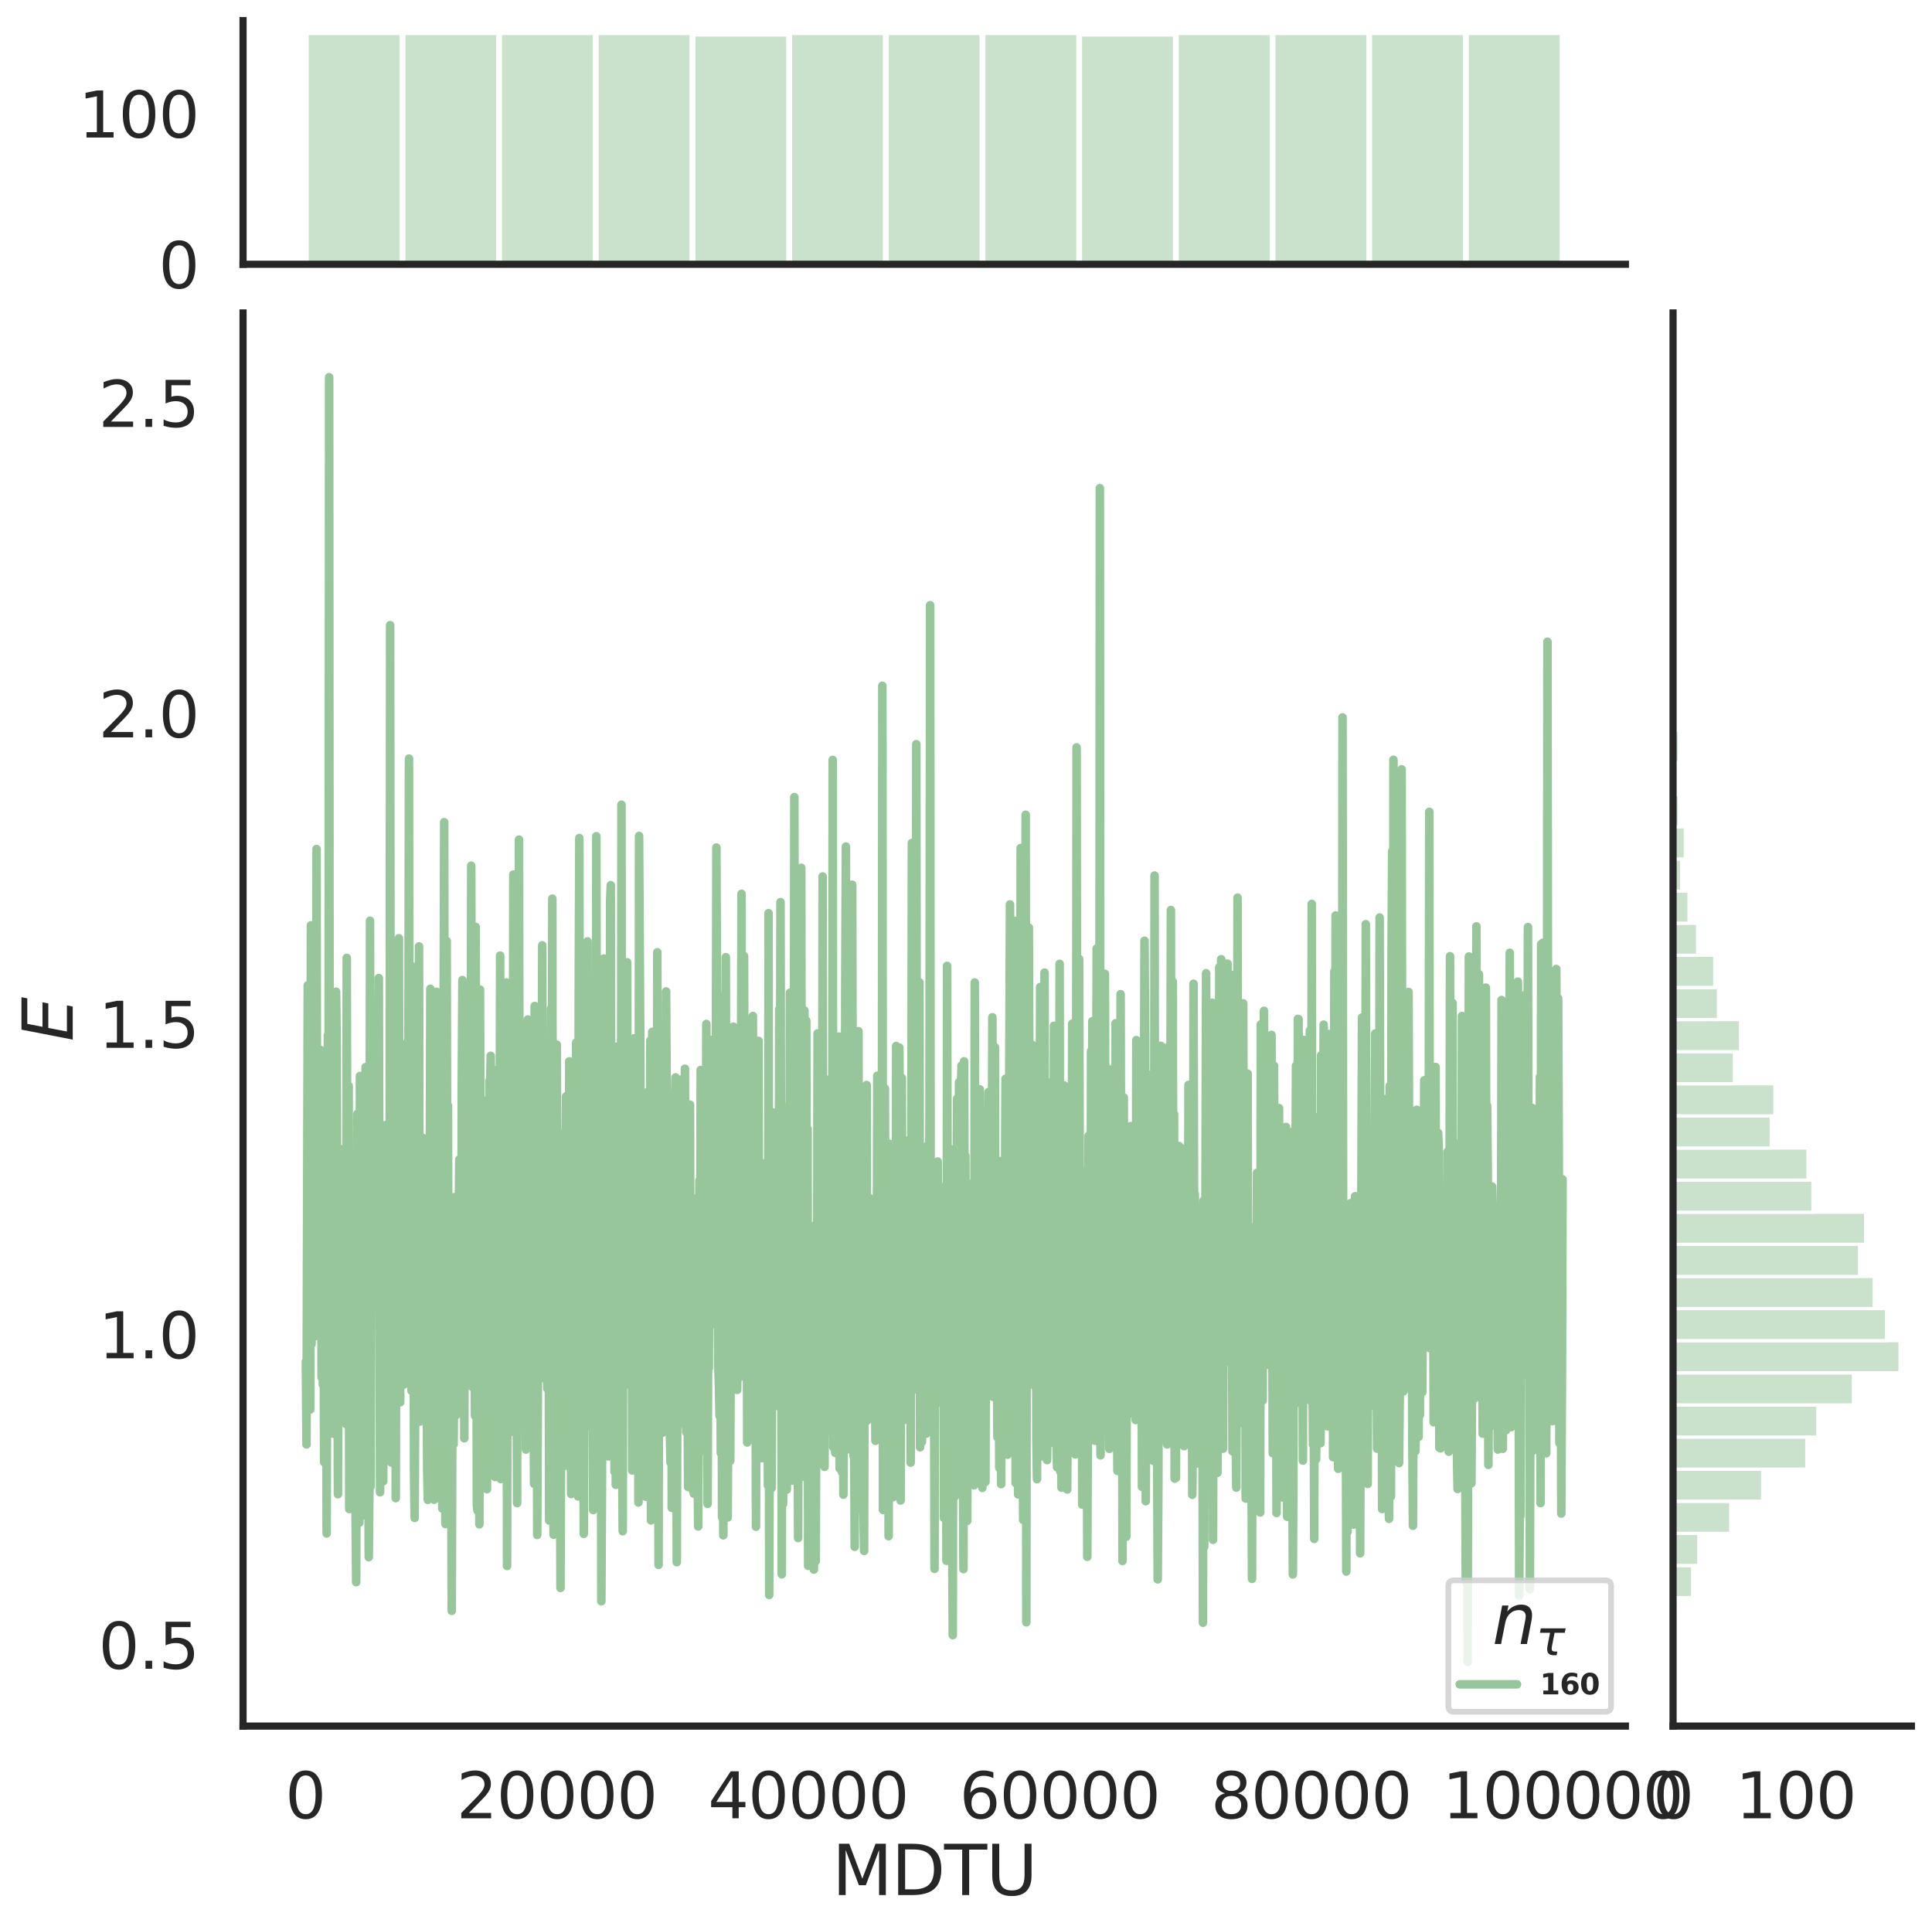 <?xml version="1.0" encoding="utf-8" standalone="no"?>
<!DOCTYPE svg PUBLIC "-//W3C//DTD SVG 1.1//EN"
  "http://www.w3.org/Graphics/SVG/1.1/DTD/svg11.dtd">
<svg height="674.159pt" version="1.1" viewBox="0 0 674.984 674.159" width="674.984pt" xmlns="http://www.w3.org/2000/svg" xmlns:xlink="http://www.w3.org/1999/xlink">
 <defs>
  <style type="text/css">*{stroke-linecap:butt;stroke-linejoin:round;}</style>
 </defs>
 <g id="figure_1">
  <g id="patch_1">
   <path d="M 0 674.159 
L 674.984 674.159 
L 674.984 0 
L 0 0 
z
" style="fill:#ffffff;"/>
  </g>
  <g id="axes_1">
   <g id="patch_2">
    <path d="M 84.914 602.94 
L 567.864 602.94 
L 567.864 109.327 
L 84.914 109.327 
z
" style="fill:none;"/>
   </g>
   <g id="matplotlib.axis_1">
    <g id="xtick_1">
     <g id="text_1">
      <!-- 0 -->
      <g style="fill:#262626;" transform="translate(99.648 635.157)scale(0.22 -0.22)">
       <defs>
        <path d="M 2034 4250 
Q 1547 4250 1301 3770 
Q 1056 3291 1056 2328 
Q 1056 1369 1301 889 
Q 1547 409 2034 409 
Q 2525 409 2770 889 
Q 3016 1369 3016 2328 
Q 3016 3291 2770 3770 
Q 2525 4250 2034 4250 
z
M 2034 4750 
Q 2819 4750 3233 4129 
Q 3647 3509 3647 2328 
Q 3647 1150 3233 529 
Q 2819 -91 2034 -91 
Q 1250 -91 836 529 
Q 422 1150 422 2328 
Q 422 3509 836 4129 
Q 1250 4750 2034 4750 
z
" id="DejaVuSans-30" transform="scale(0.016)"/>
       </defs>
       <use xlink:href="#DejaVuSans-30"/>
      </g>
     </g>
    </g>
    <g id="xtick_2">
     <g id="text_2">
      <!-- 20000 -->
      <g style="fill:#262626;" transform="translate(159.506 635.157)scale(0.22 -0.22)">
       <defs>
        <path d="M 1228 531 
L 3431 531 
L 3431 0 
L 469 0 
L 469 531 
Q 828 903 1448 1529 
Q 2069 2156 2228 2338 
Q 2531 2678 2651 2914 
Q 2772 3150 2772 3378 
Q 2772 3750 2511 3984 
Q 2250 4219 1831 4219 
Q 1534 4219 1204 4116 
Q 875 4013 500 3803 
L 500 4441 
Q 881 4594 1212 4672 
Q 1544 4750 1819 4750 
Q 2544 4750 2975 4387 
Q 3406 4025 3406 3419 
Q 3406 3131 3298 2873 
Q 3191 2616 2906 2266 
Q 2828 2175 2409 1742 
Q 1991 1309 1228 531 
z
" id="DejaVuSans-32" transform="scale(0.016)"/>
       </defs>
       <use xlink:href="#DejaVuSans-32"/>
       <use x="63.623" xlink:href="#DejaVuSans-30"/>
       <use x="127.246" xlink:href="#DejaVuSans-30"/>
       <use x="190.869" xlink:href="#DejaVuSans-30"/>
       <use x="254.492" xlink:href="#DejaVuSans-30"/>
      </g>
     </g>
    </g>
    <g id="xtick_3">
     <g id="text_3">
      <!-- 40000 -->
      <g style="fill:#262626;" transform="translate(247.359 635.157)scale(0.22 -0.22)">
       <defs>
        <path d="M 2419 4116 
L 825 1625 
L 2419 1625 
L 2419 4116 
z
M 2253 4666 
L 3047 4666 
L 3047 1625 
L 3713 1625 
L 3713 1100 
L 3047 1100 
L 3047 0 
L 2419 0 
L 2419 1100 
L 313 1100 
L 313 1709 
L 2253 4666 
z
" id="DejaVuSans-34" transform="scale(0.016)"/>
       </defs>
       <use xlink:href="#DejaVuSans-34"/>
       <use x="63.623" xlink:href="#DejaVuSans-30"/>
       <use x="127.246" xlink:href="#DejaVuSans-30"/>
       <use x="190.869" xlink:href="#DejaVuSans-30"/>
       <use x="254.492" xlink:href="#DejaVuSans-30"/>
      </g>
     </g>
    </g>
    <g id="xtick_4">
     <g id="text_4">
      <!-- 60000 -->
      <g style="fill:#262626;" transform="translate(335.212 635.157)scale(0.22 -0.22)">
       <defs>
        <path d="M 2113 2584 
Q 1688 2584 1439 2293 
Q 1191 2003 1191 1497 
Q 1191 994 1439 701 
Q 1688 409 2113 409 
Q 2538 409 2786 701 
Q 3034 994 3034 1497 
Q 3034 2003 2786 2293 
Q 2538 2584 2113 2584 
z
M 3366 4563 
L 3366 3988 
Q 3128 4100 2886 4159 
Q 2644 4219 2406 4219 
Q 1781 4219 1451 3797 
Q 1122 3375 1075 2522 
Q 1259 2794 1537 2939 
Q 1816 3084 2150 3084 
Q 2853 3084 3261 2657 
Q 3669 2231 3669 1497 
Q 3669 778 3244 343 
Q 2819 -91 2113 -91 
Q 1303 -91 875 529 
Q 447 1150 447 2328 
Q 447 3434 972 4092 
Q 1497 4750 2381 4750 
Q 2619 4750 2861 4703 
Q 3103 4656 3366 4563 
z
" id="DejaVuSans-36" transform="scale(0.016)"/>
       </defs>
       <use xlink:href="#DejaVuSans-36"/>
       <use x="63.623" xlink:href="#DejaVuSans-30"/>
       <use x="127.246" xlink:href="#DejaVuSans-30"/>
       <use x="190.869" xlink:href="#DejaVuSans-30"/>
       <use x="254.492" xlink:href="#DejaVuSans-30"/>
      </g>
     </g>
    </g>
    <g id="xtick_5">
     <g id="text_5">
      <!-- 80000 -->
      <g style="fill:#262626;" transform="translate(423.065 635.157)scale(0.22 -0.22)">
       <defs>
        <path d="M 2034 2216 
Q 1584 2216 1326 1975 
Q 1069 1734 1069 1313 
Q 1069 891 1326 650 
Q 1584 409 2034 409 
Q 2484 409 2743 651 
Q 3003 894 3003 1313 
Q 3003 1734 2745 1975 
Q 2488 2216 2034 2216 
z
M 1403 2484 
Q 997 2584 770 2862 
Q 544 3141 544 3541 
Q 544 4100 942 4425 
Q 1341 4750 2034 4750 
Q 2731 4750 3128 4425 
Q 3525 4100 3525 3541 
Q 3525 3141 3298 2862 
Q 3072 2584 2669 2484 
Q 3125 2378 3379 2068 
Q 3634 1759 3634 1313 
Q 3634 634 3220 271 
Q 2806 -91 2034 -91 
Q 1263 -91 848 271 
Q 434 634 434 1313 
Q 434 1759 690 2068 
Q 947 2378 1403 2484 
z
M 1172 3481 
Q 1172 3119 1398 2916 
Q 1625 2713 2034 2713 
Q 2441 2713 2670 2916 
Q 2900 3119 2900 3481 
Q 2900 3844 2670 4047 
Q 2441 4250 2034 4250 
Q 1625 4250 1398 4047 
Q 1172 3844 1172 3481 
z
" id="DejaVuSans-38" transform="scale(0.016)"/>
       </defs>
       <use xlink:href="#DejaVuSans-38"/>
       <use x="63.623" xlink:href="#DejaVuSans-30"/>
       <use x="127.246" xlink:href="#DejaVuSans-30"/>
       <use x="190.869" xlink:href="#DejaVuSans-30"/>
       <use x="254.492" xlink:href="#DejaVuSans-30"/>
      </g>
     </g>
    </g>
    <g id="xtick_6">
     <g id="text_6">
      <!-- 100000 -->
      <g style="fill:#262626;" transform="translate(503.919 635.157)scale(0.22 -0.22)">
       <defs>
        <path d="M 794 531 
L 1825 531 
L 1825 4091 
L 703 3866 
L 703 4441 
L 1819 4666 
L 2450 4666 
L 2450 531 
L 3481 531 
L 3481 0 
L 794 0 
L 794 531 
z
" id="DejaVuSans-31" transform="scale(0.016)"/>
       </defs>
       <use xlink:href="#DejaVuSans-31"/>
       <use x="63.623" xlink:href="#DejaVuSans-30"/>
       <use x="127.246" xlink:href="#DejaVuSans-30"/>
       <use x="190.869" xlink:href="#DejaVuSans-30"/>
       <use x="254.492" xlink:href="#DejaVuSans-30"/>
       <use x="318.115" xlink:href="#DejaVuSans-30"/>
      </g>
     </g>
    </g>
    <g id="text_7">
     <!-- MDTU -->
     <g style="fill:#262626;" transform="translate(290.683 661.968)scale(0.24 -0.24)">
      <defs>
       <path d="M 628 4666 
L 1569 4666 
L 2759 1491 
L 3956 4666 
L 4897 4666 
L 4897 0 
L 4281 0 
L 4281 4097 
L 3078 897 
L 2444 897 
L 1241 4097 
L 1241 0 
L 628 0 
L 628 4666 
z
" id="DejaVuSans-4d" transform="scale(0.016)"/>
       <path d="M 1259 4147 
L 1259 519 
L 2022 519 
Q 2988 519 3436 956 
Q 3884 1394 3884 2338 
Q 3884 3275 3436 3711 
Q 2988 4147 2022 4147 
L 1259 4147 
z
M 628 4666 
L 1925 4666 
Q 3281 4666 3915 4102 
Q 4550 3538 4550 2338 
Q 4550 1131 3912 565 
Q 3275 0 1925 0 
L 628 0 
L 628 4666 
z
" id="DejaVuSans-44" transform="scale(0.016)"/>
       <path d="M -19 4666 
L 3928 4666 
L 3928 4134 
L 2272 4134 
L 2272 0 
L 1638 0 
L 1638 4134 
L -19 4134 
L -19 4666 
z
" id="DejaVuSans-54" transform="scale(0.016)"/>
       <path d="M 556 4666 
L 1191 4666 
L 1191 1831 
Q 1191 1081 1462 751 
Q 1734 422 2344 422 
Q 2950 422 3222 751 
Q 3494 1081 3494 1831 
L 3494 4666 
L 4128 4666 
L 4128 1753 
Q 4128 841 3676 375 
Q 3225 -91 2344 -91 
Q 1459 -91 1007 375 
Q 556 841 556 1753 
L 556 4666 
z
" id="DejaVuSans-55" transform="scale(0.016)"/>
      </defs>
      <use xlink:href="#DejaVuSans-4d"/>
      <use x="86.279" xlink:href="#DejaVuSans-44"/>
      <use x="163.281" xlink:href="#DejaVuSans-54"/>
      <use x="224.365" xlink:href="#DejaVuSans-55"/>
     </g>
    </g>
   </g>
   <g id="matplotlib.axis_2">
    <g id="ytick_1">
     <g id="text_8">
      <!-- 0.5 -->
      <g style="fill:#262626;" transform="translate(34.428 582.921)scale(0.22 -0.22)">
       <defs>
        <path d="M 684 794 
L 1344 794 
L 1344 0 
L 684 0 
L 684 794 
z
" id="DejaVuSans-2e" transform="scale(0.016)"/>
        <path d="M 691 4666 
L 3169 4666 
L 3169 4134 
L 1269 4134 
L 1269 2991 
Q 1406 3038 1543 3061 
Q 1681 3084 1819 3084 
Q 2600 3084 3056 2656 
Q 3513 2228 3513 1497 
Q 3513 744 3044 326 
Q 2575 -91 1722 -91 
Q 1428 -91 1123 -41 
Q 819 9 494 109 
L 494 744 
Q 775 591 1075 516 
Q 1375 441 1709 441 
Q 2250 441 2565 725 
Q 2881 1009 2881 1497 
Q 2881 1984 2565 2268 
Q 2250 2553 1709 2553 
Q 1456 2553 1204 2497 
Q 953 2441 691 2322 
L 691 4666 
z
" id="DejaVuSans-35" transform="scale(0.016)"/>
       </defs>
       <use xlink:href="#DejaVuSans-30"/>
       <use x="63.623" xlink:href="#DejaVuSans-2e"/>
       <use x="95.41" xlink:href="#DejaVuSans-35"/>
      </g>
     </g>
    </g>
    <g id="ytick_2">
     <g id="text_9">
      <!-- 1.0 -->
      <g style="fill:#262626;" transform="translate(34.428 474.47)scale(0.22 -0.22)">
       <use xlink:href="#DejaVuSans-31"/>
       <use x="63.623" xlink:href="#DejaVuSans-2e"/>
       <use x="95.41" xlink:href="#DejaVuSans-30"/>
      </g>
     </g>
    </g>
    <g id="ytick_3">
     <g id="text_10">
      <!-- 1.5 -->
      <g style="fill:#262626;" transform="translate(34.428 366.02)scale(0.22 -0.22)">
       <use xlink:href="#DejaVuSans-31"/>
       <use x="63.623" xlink:href="#DejaVuSans-2e"/>
       <use x="95.41" xlink:href="#DejaVuSans-35"/>
      </g>
     </g>
    </g>
    <g id="ytick_4">
     <g id="text_11">
      <!-- 2.0 -->
      <g style="fill:#262626;" transform="translate(34.428 257.57)scale(0.22 -0.22)">
       <use xlink:href="#DejaVuSans-32"/>
       <use x="63.623" xlink:href="#DejaVuSans-2e"/>
       <use x="95.41" xlink:href="#DejaVuSans-30"/>
      </g>
     </g>
    </g>
    <g id="ytick_5">
     <g id="text_12">
      <!-- 2.5 -->
      <g style="fill:#262626;" transform="translate(34.428 149.119)scale(0.22 -0.22)">
       <use xlink:href="#DejaVuSans-32"/>
       <use x="63.623" xlink:href="#DejaVuSans-2e"/>
       <use x="95.41" xlink:href="#DejaVuSans-35"/>
      </g>
     </g>
    </g>
    <g id="text_13">
     <!-- $E$ -->
     <g style="fill:#262626;" transform="translate(25.436 363.813)rotate(-90)scale(0.24 -0.24)">
      <defs>
       <path d="M 1081 4666 
L 4031 4666 
L 3928 4134 
L 1606 4134 
L 1338 2753 
L 3566 2753 
L 3463 2222 
L 1234 2222 
L 909 531 
L 3284 531 
L 3181 0 
L 172 0 
L 1081 4666 
z
" id="DejaVuSans-Oblique-45" transform="scale(0.016)"/>
      </defs>
      <use transform="translate(0 0.094)" xlink:href="#DejaVuSans-Oblique-45"/>
     </g>
    </g>
   </g>
   <g id="line2d_1">
    <path clip-path="url(#pcb5b6ccab0)" d="M 106.867 475.637 
L 107.086 504.548 
L 107.526 344.184 
L 107.745 449.232 
L 107.965 429.649 
L 108.184 476.057 
L 108.404 492.368 
L 108.624 323.239 
L 108.843 469.555 
L 109.063 365.525 
L 109.283 447.908 
L 109.502 452.615 
L 109.722 358.265 
L 109.941 385.772 
L 110.381 466.715 
L 110.6 296.585 
L 110.82 456.509 
L 111.04 461.497 
L 111.259 455.478 
L 111.479 383.686 
L 111.699 463.129 
L 111.918 366.757 
L 112.138 390.766 
L 112.357 481.114 
L 112.577 423.114 
L 112.797 483.652 
L 113.016 436.91 
L 113.236 510.741 
L 113.456 399.6 
L 113.675 447.78 
L 113.895 395.375 
L 114.114 535.645 
L 114.554 361.63 
L 114.773 441.21 
L 114.993 131.764 
L 115.213 496.204 
L 115.432 423.815 
L 115.652 407.77 
L 115.872 462.576 
L 116.091 375.007 
L 116.311 500.779 
L 116.75 458.773 
L 116.97 482.434 
L 117.189 448.722 
L 117.409 346.437 
L 117.629 365.052 
L 118.068 521.934 
L 118.288 434.501 
L 118.507 434.018 
L 118.727 401.265 
L 119.166 475.17 
L 119.386 434.214 
L 119.605 435.752 
L 119.825 402.188 
L 120.045 486.746 
L 120.264 444.73 
L 120.484 424.697 
L 120.703 437.187 
L 120.923 497.459 
L 121.143 334.594 
L 121.362 440.902 
L 121.802 379.281 
L 122.021 527.13 
L 122.241 423.581 
L 122.461 430.073 
L 122.68 444.918 
L 123.119 434.676 
L 123.559 498.642 
L 123.778 504.454 
L 123.998 468.859 
L 124.218 527.177 
L 124.437 552.666 
L 124.876 389.058 
L 125.096 446.322 
L 125.316 446.467 
L 125.535 531.892 
L 125.755 375.869 
L 125.975 486.545 
L 126.194 483.052 
L 126.414 391.636 
L 126.634 415.919 
L 126.853 382.566 
L 127.073 411.104 
L 127.292 529.271 
L 127.732 372.757 
L 127.951 470.703 
L 128.171 441.061 
L 128.391 526.883 
L 128.61 474.561 
L 128.83 543.917 
L 129.049 520.423 
L 129.269 321.617 
L 129.489 519.24 
L 129.708 418.747 
L 129.928 375.162 
L 130.148 425.129 
L 130.367 404.963 
L 130.587 415.888 
L 130.807 443.876 
L 131.026 452.218 
L 131.246 433.081 
L 131.465 455.867 
L 131.685 400.433 
L 131.905 377.147 
L 132.124 387.462 
L 132.344 341.66 
L 132.783 521.266 
L 133.003 440.642 
L 133.222 460.173 
L 133.442 516.067 
L 133.662 460.062 
L 133.881 517.414 
L 134.101 398.494 
L 134.321 420.863 
L 134.54 424.351 
L 134.76 393.006 
L 134.98 463.944 
L 135.199 459.545 
L 135.419 458.654 
L 135.638 484.874 
L 135.858 475.916 
L 136.078 497.962 
L 136.297 218.384 
L 136.517 451.331 
L 136.737 510.863 
L 136.956 448.735 
L 137.176 502.864 
L 137.396 451.677 
L 137.615 487.222 
L 137.835 471.275 
L 138.054 425.48 
L 138.274 523.322 
L 138.494 401.033 
L 138.713 458.834 
L 138.933 356.575 
L 139.153 437.582 
L 139.372 327.757 
L 139.592 441.878 
L 139.811 489.816 
L 140.031 364.433 
L 140.251 380.294 
L 140.69 479.773 
L 140.91 419.853 
L 141.129 483.635 
L 141.349 388.255 
L 141.569 458.892 
L 141.788 385.231 
L 142.008 393.896 
L 142.447 447.703 
L 142.667 383.688 
L 142.886 264.991 
L 143.106 415.275 
L 143.326 463.253 
L 143.545 451.071 
L 143.765 485.811 
L 143.984 337.557 
L 144.204 471.351 
L 144.424 386.57 
L 144.643 513.569 
L 144.863 530.229 
L 145.302 436.469 
L 145.522 474.739 
L 145.961 404.002 
L 146.181 462.096 
L 146.4 330.597 
L 146.62 496.59 
L 146.84 427.855 
L 147.059 450.499 
L 147.499 427.605 
L 147.718 397.504 
L 147.938 426.524 
L 148.157 416.729 
L 148.377 424.693 
L 148.597 469.599 
L 148.816 413.188 
L 149.036 480.926 
L 149.256 513.471 
L 149.475 523.912 
L 149.695 466.086 
L 149.915 501.789 
L 150.354 345.41 
L 150.573 435.363 
L 150.793 473.776 
L 151.013 407.676 
L 151.232 464.772 
L 151.452 388.445 
L 151.672 523.869 
L 152.331 422.595 
L 152.55 346.461 
L 152.77 503.022 
L 152.989 473.174 
L 153.209 522.129 
L 153.429 406.789 
L 153.648 378.107 
L 153.868 509.726 
L 154.088 477.216 
L 154.307 390.869 
L 154.527 526.94 
L 155.186 287.194 
L 155.405 464.154 
L 155.625 532.355 
L 156.064 328.664 
L 156.284 438.773 
L 156.504 386.206 
L 156.723 503.502 
L 156.943 442.663 
L 157.162 452.599 
L 157.382 506.524 
L 157.602 492.488 
L 157.821 562.676 
L 158.261 420.279 
L 158.48 504.476 
L 158.7 472.153 
L 158.919 418.137 
L 159.359 494.328 
L 159.578 440.886 
L 159.798 492.339 
L 160.018 480.794 
L 160.457 405.056 
L 160.896 485.99 
L 161.116 483.803 
L 161.335 379.412 
L 161.555 342.352 
L 161.775 426.784 
L 161.994 383.309 
L 162.214 502.412 
L 162.434 401.936 
L 162.653 374.326 
L 162.873 454.669 
L 163.092 451.422 
L 163.532 390.456 
L 163.751 432.82 
L 163.971 401.169 
L 164.191 455.591 
L 164.41 430.737 
L 164.63 302.398 
L 165.069 484.528 
L 165.289 443.602 
L 165.508 484.525 
L 165.728 419.301 
L 165.948 494.528 
L 166.167 323.792 
L 166.607 525.796 
L 166.826 527.705 
L 167.046 413.578 
L 167.266 423.508 
L 167.485 532.458 
L 167.705 345.689 
L 167.924 447.019 
L 168.144 412.225 
L 168.583 464.795 
L 168.803 457.773 
L 169.023 486.704 
L 169.242 448.768 
L 169.462 481.49 
L 169.681 477.122 
L 169.901 460.393 
L 170.121 520.21 
L 170.34 384.209 
L 170.56 441.32 
L 170.78 453.419 
L 170.999 377.566 
L 171.219 382.703 
L 171.439 368.809 
L 171.658 393.073 
L 171.878 376.865 
L 172.097 428.033 
L 172.317 389.959 
L 172.537 431.926 
L 172.756 411.778 
L 172.976 515.921 
L 173.196 373.889 
L 173.415 427.034 
L 173.635 508.208 
L 174.074 465.35 
L 174.294 492.812 
L 174.513 435.2 
L 174.733 333.807 
L 174.953 516.645 
L 175.172 355.743 
L 175.392 476.678 
L 175.612 438.319 
L 175.831 444.983 
L 176.051 378.963 
L 176.27 479.36 
L 176.49 441.163 
L 176.71 424.644 
L 176.929 343.188 
L 177.149 547.013 
L 177.588 359.831 
L 178.027 500.412 
L 178.247 457.889 
L 178.467 380.655 
L 178.686 392.635 
L 178.906 450.975 
L 179.126 448.511 
L 179.345 305.505 
L 179.565 483.831 
L 179.785 407.038 
L 180.004 479.319 
L 180.224 417.72 
L 180.663 525.052 
L 180.883 401.413 
L 181.102 451.743 
L 181.322 293.294 
L 181.542 437.3 
L 181.761 425.199 
L 181.981 482.557 
L 182.2 398.536 
L 182.42 453.494 
L 182.64 396.28 
L 182.859 374.943 
L 183.518 440.662 
L 183.738 506.345 
L 183.958 454.293 
L 184.177 505.81 
L 184.397 356.133 
L 184.616 402.042 
L 184.836 361.823 
L 185.056 452.746 
L 185.275 366.132 
L 185.495 474.112 
L 185.715 481.916 
L 186.154 455.545 
L 186.374 477.54 
L 186.593 518.314 
L 186.813 351.416 
L 187.032 456.988 
L 187.252 462.308 
L 187.472 428.2 
L 187.691 536.167 
L 188.35 383.522 
L 188.57 410.002 
L 188.789 453.18 
L 189.009 468.353 
L 189.448 330.22 
L 189.668 471.258 
L 189.888 419.972 
L 190.107 481.431 
L 190.327 380.923 
L 190.547 408.87 
L 190.766 468.742 
L 190.986 422.039 
L 191.205 485.027 
L 191.425 395.191 
L 191.645 420.441 
L 191.864 531.135 
L 192.084 467.38 
L 192.304 469.392 
L 192.523 352.276 
L 192.743 456.617 
L 192.962 313.905 
L 193.182 507.638 
L 193.402 536.079 
L 193.621 390.322 
L 193.841 501.868 
L 194.061 444.069 
L 194.28 470.005 
L 194.5 364.896 
L 194.72 410.613 
L 195.378 467.085 
L 195.598 489.475 
L 195.818 554.685 
L 196.037 494.408 
L 196.257 511.826 
L 196.477 409.287 
L 196.696 395.873 
L 196.916 467.621 
L 197.135 467.988 
L 197.355 473.822 
L 197.794 382.945 
L 198.014 511.982 
L 198.234 479.121 
L 198.453 486.092 
L 198.673 445.368 
L 198.893 370.741 
L 199.551 521.875 
L 199.771 436.545 
L 199.991 409.08 
L 200.21 492.862 
L 200.43 392.832 
L 200.65 498.619 
L 200.869 411.573 
L 201.089 414.26 
L 201.309 364.168 
L 201.528 519.401 
L 201.748 431.456 
L 201.967 522.717 
L 202.187 348.581 
L 202.407 292.741 
L 202.626 468.974 
L 202.846 341.375 
L 203.066 449.044 
L 203.285 427.686 
L 203.505 426.797 
L 203.724 423.097 
L 203.944 535.781 
L 204.164 489.454 
L 204.383 408.179 
L 204.603 455.531 
L 204.823 474.451 
L 205.042 458.736 
L 205.262 328.842 
L 205.482 498.159 
L 205.701 408.715 
L 206.14 365.374 
L 206.36 459.392 
L 206.58 444.874 
L 206.799 451.71 
L 207.019 422.226 
L 207.239 527.49 
L 207.678 411.983 
L 207.897 434.589 
L 208.117 496.315 
L 208.337 292.114 
L 208.776 524.822 
L 208.996 443.756 
L 209.215 492.479 
L 209.435 444.961 
L 209.655 464.666 
L 209.874 444.268 
L 210.094 559.34 
L 210.313 517.794 
L 210.533 383.425 
L 210.753 471.159 
L 210.972 334.829 
L 211.192 416.63 
L 211.412 446.659 
L 211.631 346.26 
L 211.851 381.314 
L 212.07 475.424 
L 212.29 448.18 
L 212.51 508.733 
L 212.949 450.581 
L 213.169 314.836 
L 213.388 309.212 
L 213.608 456.159 
L 214.047 387.749 
L 214.267 394.297 
L 214.706 514.092 
L 214.926 438.962 
L 215.145 518.65 
L 215.365 461.58 
L 215.585 365.58 
L 215.804 462.506 
L 216.024 418.65 
L 216.243 481.388 
L 216.463 468.693 
L 216.902 489.294 
L 217.122 281.098 
L 217.342 506.144 
L 217.561 534.86 
L 217.781 412.153 
L 218.001 411.859 
L 218.22 378.974 
L 218.44 483.725 
L 218.659 456.87 
L 218.879 473.166 
L 219.099 336.15 
L 219.318 427.222 
L 219.538 426.482 
L 219.758 482.789 
L 219.977 483.721 
L 220.197 472.166 
L 220.417 448.928 
L 220.636 374.007 
L 220.856 513.643 
L 221.075 408.231 
L 221.295 390.763 
L 221.515 362.714 
L 221.734 407.198 
L 221.954 416.913 
L 222.174 417.091 
L 222.613 460.575 
L 222.832 384.974 
L 223.052 524.829 
L 223.272 292.015 
L 223.711 368.1 
L 223.931 462.146 
L 224.15 440.231 
L 224.37 431.622 
L 224.809 479.365 
L 225.029 471.1 
L 225.248 476.93 
L 225.468 401.499 
L 225.688 522.851 
L 225.907 449.935 
L 226.127 460.897 
L 226.347 381.38 
L 226.566 445.204 
L 226.786 440.745 
L 227.005 485.381 
L 227.225 363.477 
L 227.445 531.111 
L 227.884 360.441 
L 228.323 515.755 
L 228.543 407.102 
L 228.763 497.243 
L 228.982 458.279 
L 229.421 470.902 
L 229.641 332.645 
L 230.08 546.636 
L 230.3 432.526 
L 230.52 488.284 
L 230.739 496.203 
L 230.959 466.923 
L 231.178 478.37 
L 231.398 500.508 
L 231.618 461.963 
L 231.837 398.047 
L 232.057 438.581 
L 232.277 392.117 
L 232.496 481.742 
L 232.716 346.32 
L 232.936 384.301 
L 233.155 461.28 
L 233.375 496.664 
L 233.594 408.723 
L 233.814 489.793 
L 234.253 510.863 
L 234.473 422.974 
L 234.693 526.707 
L 234.912 441.566 
L 235.132 511.963 
L 235.352 429.829 
L 235.571 465.708 
L 235.791 388.752 
L 236.01 376.359 
L 236.45 545.697 
L 236.669 473.27 
L 236.889 474.284 
L 237.109 469.712 
L 237.548 497.335 
L 237.767 377.141 
L 237.987 457.26 
L 238.207 450.822 
L 238.426 437.011 
L 238.646 493.826 
L 238.866 383.886 
L 239.085 407.315 
L 239.305 373.333 
L 239.525 491.313 
L 239.744 500.249 
L 239.964 448.018 
L 240.183 469.559 
L 240.403 519.392 
L 241.062 385.872 
L 241.282 503.901 
L 241.501 456.534 
L 241.721 505.426 
L 241.94 520.449 
L 242.16 418.636 
L 242.38 521.736 
L 242.819 476.93 
L 243.039 475.043 
L 243.258 469.392 
L 243.478 493.316 
L 243.698 504.986 
L 243.917 533.2 
L 244.137 486.385 
L 244.356 412.383 
L 244.576 487.784 
L 244.796 373.757 
L 245.015 443.483 
L 245.235 397.628 
L 245.455 494.418 
L 245.674 485.21 
L 245.894 429.184 
L 246.113 456.575 
L 246.333 506.913 
L 246.553 458.805 
L 246.772 357.674 
L 246.992 472.588 
L 247.212 525.312 
L 247.431 466.782 
L 247.651 477.873 
L 248.09 363.238 
L 248.529 462.682 
L 248.749 406.245 
L 248.969 448.826 
L 249.188 372.77 
L 249.408 453.226 
L 249.847 437.991 
L 250.067 393.026 
L 250.287 296.057 
L 250.506 353.789 
L 250.726 447.423 
L 250.945 477.326 
L 251.165 483.142 
L 251.385 494.588 
L 251.604 447.513 
L 251.824 507.551 
L 252.044 407.524 
L 252.263 529.986 
L 252.483 465.918 
L 252.702 536.305 
L 252.922 480.521 
L 253.142 347.539 
L 253.361 457.714 
L 253.581 334.353 
L 253.801 474.951 
L 254.24 530.072 
L 254.46 481.443 
L 254.679 468.682 
L 254.899 403.333 
L 255.118 510.351 
L 255.338 462.539 
L 255.558 470.718 
L 255.777 430.093 
L 255.997 450.398 
L 256.217 358.627 
L 256.436 397.117 
L 256.656 415.484 
L 256.875 461.731 
L 257.095 404.135 
L 257.534 485.502 
L 257.754 463.431 
L 257.974 413.734 
L 258.193 397.191 
L 258.413 463.153 
L 258.633 480.962 
L 259.072 312.22 
L 259.291 475.392 
L 259.511 478.531 
L 259.731 356.055 
L 259.95 333.969 
L 260.17 418.193 
L 260.39 457.498 
L 260.609 392.826 
L 260.829 419.263 
L 261.048 503.873 
L 261.268 445.128 
L 261.488 444.159 
L 261.707 491.365 
L 261.927 397.315 
L 262.147 485.693 
L 262.366 455.439 
L 262.586 389.099 
L 263.025 354.911 
L 263.245 499.018 
L 263.464 378.762 
L 263.684 429.979 
L 263.904 448.567 
L 264.123 533.308 
L 264.563 380.803 
L 264.782 428.327 
L 265.002 363.585 
L 265.221 454.6 
L 265.441 498.165 
L 265.661 432.863 
L 265.88 406.12 
L 266.1 501.539 
L 266.32 509.371 
L 266.539 445.136 
L 266.759 436.394 
L 266.979 407.31 
L 267.198 447.873 
L 267.418 447.125 
L 267.637 445.292 
L 267.857 447.993 
L 268.077 444.322 
L 268.296 518.97 
L 268.516 318.993 
L 268.736 557.13 
L 268.955 484.737 
L 269.175 511.83 
L 269.395 448.128 
L 269.614 519.777 
L 269.834 436.94 
L 270.053 489.401 
L 270.273 388.622 
L 270.493 416.836 
L 270.712 408.272 
L 270.932 487.657 
L 271.152 458.398 
L 271.371 395.625 
L 272.03 491.237 
L 272.25 352.486 
L 272.469 404.465 
L 272.689 315.128 
L 273.128 549.919 
L 273.348 412.624 
L 273.568 525.395 
L 273.787 506.758 
L 274.007 386.823 
L 274.226 442.287 
L 274.666 452.829 
L 274.885 520.323 
L 275.105 394.139 
L 275.325 454.046 
L 275.544 399.084 
L 275.764 458.189 
L 275.983 346.792 
L 276.423 468.068 
L 276.642 388.261 
L 276.862 517.204 
L 277.082 488.928 
L 277.301 423.666 
L 277.521 278.444 
L 277.741 434.016 
L 277.96 440.104 
L 278.18 460.014 
L 278.399 437.676 
L 278.619 475.264 
L 278.839 537.25 
L 279.058 417.021 
L 279.278 440.381 
L 279.498 326.298 
L 279.717 486.785 
L 279.937 303.151 
L 280.156 470.824 
L 280.596 509.319 
L 280.815 375.181 
L 281.035 352.978 
L 281.255 401.783 
L 281.474 516.095 
L 281.694 356.55 
L 281.914 495.907 
L 282.133 394.292 
L 282.353 546.96 
L 282.572 429.048 
L 282.792 457.34 
L 283.012 445.722 
L 283.671 491.6 
L 283.89 465.948 
L 284.11 464.389 
L 284.33 548.27 
L 284.549 504.421 
L 284.769 428.014 
L 284.988 545.345 
L 285.208 478.695 
L 285.428 482.163 
L 285.647 360.973 
L 286.087 482.733 
L 286.306 434.992 
L 286.526 468.702 
L 286.745 372.997 
L 286.965 395.065 
L 287.185 465.779 
L 287.404 306.17 
L 287.624 475.766 
L 287.844 443.492 
L 288.063 512.395 
L 288.283 434.837 
L 288.503 475.27 
L 288.722 408.689 
L 288.942 490.405 
L 289.161 458.492 
L 289.381 377.166 
L 289.601 465.154 
L 289.82 432.088 
L 290.04 447.886 
L 290.26 408.291 
L 290.479 472.969 
L 290.699 500.282 
L 290.918 265.455 
L 291.138 505.557 
L 291.358 448.788 
L 291.797 507.493 
L 292.236 447.288 
L 292.456 450.795 
L 292.676 405.252 
L 292.895 397.567 
L 293.115 362.106 
L 293.334 512.969 
L 293.554 385.746 
L 293.774 389.415 
L 293.993 477.961 
L 294.213 514.337 
L 294.433 429.866 
L 294.652 522.102 
L 294.872 429.455 
L 295.091 473.883 
L 295.311 344.451 
L 295.531 295.709 
L 295.75 445.975 
L 295.97 506.321 
L 296.409 425.697 
L 296.629 494.82 
L 296.849 473.648 
L 297.068 353.197 
L 297.288 370.527 
L 297.507 488.784 
L 297.727 309.049 
L 298.166 508.531 
L 298.386 491.536 
L 298.606 540.314 
L 299.045 365.474 
L 299.265 452.127 
L 299.484 461.687 
L 299.704 425.231 
L 299.923 360.211 
L 300.143 481.507 
L 300.582 390.419 
L 300.802 387.665 
L 301.022 515.823 
L 301.241 428.975 
L 301.461 526.513 
L 301.68 528.679 
L 301.9 541.748 
L 302.12 425.133 
L 302.339 429.483 
L 302.779 379.012 
L 302.998 496.188 
L 303.438 442.676 
L 303.657 451.474 
L 303.877 418.563 
L 304.096 476.771 
L 304.316 455.929 
L 304.536 452.272 
L 304.755 485.702 
L 304.975 470.082 
L 305.195 436.869 
L 305.414 471.348 
L 305.634 464.17 
L 305.853 503.281 
L 306.073 430.039 
L 306.293 455.93 
L 306.512 375.779 
L 306.952 474.59 
L 307.171 432.349 
L 307.391 479.073 
L 307.611 445.136 
L 307.83 500.711 
L 308.05 486.991 
L 308.269 239.549 
L 308.489 527.435 
L 308.709 412.581 
L 308.928 473.988 
L 309.148 380.226 
L 309.368 437.828 
L 309.587 417.044 
L 310.026 526.215 
L 310.246 413.44 
L 310.466 536.613 
L 310.685 399.546 
L 310.905 507.964 
L 311.344 516.35 
L 311.564 408.137 
L 311.784 450.876 
L 312.003 522.964 
L 312.223 405.243 
L 312.442 425.327 
L 312.662 477.294 
L 312.882 475.419 
L 313.101 365.392 
L 313.321 443.986 
L 313.541 449.854 
L 313.76 441.573 
L 314.199 365.94 
L 314.419 399.186 
L 314.639 524.117 
L 314.858 402.58 
L 315.078 376.559 
L 315.298 480.236 
L 315.517 496.24 
L 315.737 493.922 
L 315.957 477.031 
L 316.176 494.037 
L 316.396 478.673 
L 316.615 454.487 
L 316.835 470.421 
L 317.055 465.066 
L 317.274 451.983 
L 317.494 484.315 
L 317.714 480.513 
L 317.933 397.924 
L 318.153 510.911 
L 318.373 426.686 
L 318.592 294.456 
L 318.812 484.361 
L 319.031 453.448 
L 319.251 465.924 
L 319.471 433.815 
L 319.69 471.797 
L 319.91 432.504 
L 320.13 259.945 
L 320.349 443.482 
L 320.569 422.515 
L 320.788 485.659 
L 321.008 472.119 
L 321.228 343.149 
L 321.447 505.557 
L 321.667 464.212 
L 321.887 473.598 
L 322.106 503.675 
L 322.326 493.949 
L 322.546 465.911 
L 322.765 484.995 
L 322.985 492.069 
L 323.204 464.783 
L 323.424 468.148 
L 323.644 500.782 
L 323.863 400.285 
L 324.303 480.437 
L 324.742 390.374 
L 324.961 211.409 
L 325.181 492.405 
L 325.401 464.692 
L 325.62 483.486 
L 325.84 478.439 
L 326.06 494.181 
L 326.279 437.189 
L 326.499 548.012 
L 326.719 419.434 
L 326.938 452.859 
L 327.158 429.038 
L 327.377 484.005 
L 327.597 405.731 
L 327.817 453.306 
L 328.036 471.075 
L 328.256 479.748 
L 328.695 432.069 
L 328.915 426.825 
L 329.354 490.404 
L 329.574 414.653 
L 329.793 530.222 
L 330.013 429.395 
L 330.233 499.409 
L 330.452 468.749 
L 330.672 545.216 
L 330.892 337.39 
L 331.111 452.197 
L 331.331 455.274 
L 331.77 401.291 
L 332.209 530.464 
L 332.429 496.266 
L 332.868 571.17 
L 333.088 441.426 
L 333.527 522.827 
L 333.747 471.734 
L 333.966 501.752 
L 334.186 419.186 
L 334.406 383.755 
L 334.625 407.508 
L 334.845 459.736 
L 335.065 378.018 
L 335.284 453.128 
L 335.504 432.802 
L 335.723 379.849 
L 335.943 372.204 
L 336.163 508.611 
L 336.382 497.957 
L 336.602 548.119 
L 336.822 370.723 
L 337.041 432.814 
L 337.261 403.685 
L 337.481 486.912 
L 337.7 473.354 
L 337.92 531.278 
L 338.139 415.712 
L 338.579 431.969 
L 338.798 513.288 
L 339.238 470.218 
L 339.457 419.808 
L 339.677 416.882 
L 339.896 503.265 
L 340.116 412.941 
L 340.336 518.82 
L 340.555 343.197 
L 340.775 467.697 
L 340.995 433.735 
L 341.214 473.892 
L 341.434 450.218 
L 341.654 511.316 
L 341.873 410.696 
L 342.093 465.017 
L 342.312 380.508 
L 342.532 418.705 
L 342.752 509.234 
L 342.971 417.932 
L 343.191 519.723 
L 343.411 450.647 
L 343.63 482.42 
L 343.85 488.936 
L 344.069 474.495 
L 344.289 517.651 
L 344.509 427.857 
L 344.728 387.992 
L 344.948 487.342 
L 345.387 381.446 
L 345.607 388.976 
L 345.827 461.638 
L 346.046 465.523 
L 346.266 433.778 
L 346.485 425.916 
L 346.705 355.351 
L 346.925 487.925 
L 347.144 417.837 
L 347.364 408.582 
L 347.584 365.783 
L 347.803 474.065 
L 348.023 461.022 
L 348.243 460.519 
L 348.462 501.992 
L 348.682 444.862 
L 348.901 461.054 
L 349.121 512.719 
L 349.341 405.574 
L 349.56 439.627 
L 349.78 518.419 
L 350 423.887 
L 350.219 470.987 
L 350.439 461.099 
L 350.658 463.607 
L 351.098 424.333 
L 351.317 376.836 
L 351.537 503.572 
L 351.757 487.839 
L 351.976 508.161 
L 352.196 466.239 
L 352.416 479.849 
L 352.635 369.544 
L 352.855 315.928 
L 353.074 431.013 
L 353.294 464.64 
L 353.514 408.466 
L 353.733 469.671 
L 353.953 358.047 
L 354.173 465.66 
L 354.392 426.848 
L 354.612 321.647 
L 354.831 518.041 
L 355.051 443.011 
L 355.271 480.46 
L 355.49 457.965 
L 355.71 522.017 
L 355.93 503.801 
L 356.149 358.115 
L 356.369 490.191 
L 356.589 296.235 
L 356.808 425.534 
L 357.247 471.094 
L 357.467 530.944 
L 358.126 375.468 
L 358.346 284.608 
L 358.565 566.695 
L 358.785 375.956 
L 359.004 441.062 
L 359.224 409.225 
L 359.444 324.039 
L 359.883 469.026 
L 360.103 480.312 
L 360.322 406.429 
L 360.542 458.227 
L 360.762 365.059 
L 360.981 429.24 
L 361.42 484.13 
L 361.86 386.475 
L 362.079 502.525 
L 362.299 516.669 
L 362.519 394.954 
L 362.738 403.036 
L 362.958 384.129 
L 363.177 431.334 
L 363.397 344.785 
L 363.617 407.428 
L 363.836 408.024 
L 364.276 443.01 
L 364.495 508.794 
L 364.715 458.21 
L 364.935 339.743 
L 365.154 471.283 
L 365.374 424.819 
L 365.593 451.28 
L 365.813 510.029 
L 366.033 492.521 
L 366.252 378.158 
L 366.692 467.988 
L 366.911 469.776 
L 367.131 482.542 
L 367.57 410.996 
L 367.79 503.986 
L 368.009 465.366 
L 368.229 358.331 
L 368.449 496.31 
L 368.668 489.74 
L 369.327 512.559 
L 369.766 412.661 
L 369.986 467.615 
L 370.206 336.696 
L 370.425 513.995 
L 370.645 387.397 
L 370.865 519.667 
L 371.084 398.732 
L 371.304 383.027 
L 371.524 446.457 
L 371.743 379.114 
L 371.963 441.751 
L 372.182 387.46 
L 372.402 406.536 
L 372.622 506.911 
L 372.841 520.297 
L 373.281 434.07 
L 373.5 449.449 
L 373.72 438.892 
L 373.939 441.008 
L 374.159 448.603 
L 374.379 462.899 
L 374.598 357.598 
L 375.038 484.603 
L 375.257 385.882 
L 375.697 508.051 
L 375.916 426.631 
L 376.136 261.074 
L 376.355 435.696 
L 376.795 496.804 
L 377.014 334.985 
L 377.454 490.311 
L 377.673 410.264 
L 377.893 437.06 
L 378.112 525.591 
L 378.332 430.115 
L 378.552 459.603 
L 378.771 409.243 
L 378.991 492.536 
L 379.211 433.532 
L 379.65 478.473 
L 379.87 543.796 
L 380.089 490.91 
L 380.309 396.778 
L 380.748 502.224 
L 380.968 470.183 
L 381.187 367.151 
L 381.407 437.204 
L 381.627 356.747 
L 381.846 442.134 
L 382.066 397.322 
L 382.286 498.145 
L 382.505 503.264 
L 382.725 460.777 
L 383.164 331.321 
L 383.384 469.008 
L 383.603 420.159 
L 383.823 483.958 
L 384.043 474.311 
L 384.262 170.536 
L 384.482 508.375 
L 384.921 412.667 
L 385.141 453.426 
L 385.36 415.115 
L 385.58 446.544 
L 385.8 452.42 
L 386.019 340.166 
L 386.239 436.991 
L 386.459 389.119 
L 386.678 480.599 
L 386.898 473.575 
L 387.117 405.27 
L 387.337 473.863 
L 387.557 506.106 
L 387.776 373.607 
L 387.996 475.128 
L 388.435 417.049 
L 388.655 470.91 
L 388.874 421.332 
L 389.094 461.175 
L 389.314 459.609 
L 389.533 448.305 
L 389.753 357.466 
L 389.973 462.703 
L 390.412 513.794 
L 390.632 400.722 
L 390.851 472.554 
L 391.071 501.365 
L 391.29 480.822 
L 391.51 347.29 
L 391.73 443.761 
L 391.949 394.435 
L 392.169 545.26 
L 392.608 383.359 
L 393.047 503.804 
L 393.267 440.883 
L 393.487 536.806 
L 393.706 460.889 
L 393.926 485.097 
L 394.146 457.259 
L 394.365 493.932 
L 394.585 488.374 
L 394.805 409.134 
L 395.024 393.364 
L 395.244 427.014 
L 395.463 485.122 
L 395.683 466.852 
L 395.903 431.444 
L 396.122 460.073 
L 396.342 413.61 
L 396.562 442.173 
L 396.781 496.033 
L 397.001 363.34 
L 397.221 485.062 
L 397.44 386.395 
L 397.66 376.916 
L 398.099 493.617 
L 398.319 385.199 
L 398.538 407.76 
L 398.758 403.309 
L 398.978 519.368 
L 399.197 453.96 
L 399.417 469.701 
L 399.856 328.627 
L 400.076 361.116 
L 400.295 524.389 
L 400.515 446.822 
L 400.735 474.634 
L 400.954 453.596 
L 401.174 465.218 
L 401.394 464.783 
L 401.613 449.886 
L 401.833 375.483 
L 402.272 500.317 
L 402.492 413.202 
L 402.711 426.134 
L 402.931 510.309 
L 403.151 503.832 
L 403.37 305.847 
L 403.59 509.227 
L 403.809 456.294 
L 404.029 444.973 
L 404.468 551.688 
L 404.688 520.896 
L 404.908 426.931 
L 405.127 442.787 
L 405.567 365.307 
L 406.006 447.651 
L 406.225 468.004 
L 406.445 418.601 
L 406.665 485.532 
L 406.884 366.03 
L 407.104 413.95 
L 407.324 492.801 
L 407.543 491.868 
L 407.763 504.563 
L 407.982 365.934 
L 408.202 477.353 
L 408.422 456.679 
L 408.641 490.08 
L 409.081 317.908 
L 409.3 503.58 
L 409.52 466.62 
L 409.74 342.894 
L 409.959 481.803 
L 410.179 389.18 
L 410.398 516.492 
L 410.618 504.806 
L 410.838 516.234 
L 411.057 407.293 
L 411.277 467.683 
L 411.497 409.33 
L 411.716 473.241 
L 411.936 400.337 
L 412.155 501.922 
L 412.375 480.031 
L 412.595 421.579 
L 412.814 401.127 
L 413.034 498.814 
L 413.254 491.447 
L 413.473 466.873 
L 413.693 505.142 
L 414.132 423.034 
L 414.352 431.15 
L 414.791 480.473 
L 415.011 458.804 
L 415.23 378.987 
L 415.45 468.873 
L 415.67 418.422 
L 416.109 494.548 
L 416.329 457.162 
L 416.548 522.147 
L 416.768 499.291 
L 416.987 343.636 
L 417.207 438.341 
L 417.427 417.032 
L 417.646 430.954 
L 417.866 511.3 
L 418.086 428.311 
L 418.305 426.664 
L 418.525 447.67 
L 418.744 436.597 
L 418.964 484.25 
L 419.184 489.05 
L 419.403 434.187 
L 419.623 481.408 
L 419.843 446.396 
L 420.062 475.361 
L 420.282 566.847 
L 420.502 419.375 
L 420.721 540.245 
L 420.941 444.605 
L 421.16 418.61 
L 421.38 339.963 
L 421.6 511.056 
L 421.819 476.706 
L 422.039 494.32 
L 422.259 405.438 
L 422.917 469.13 
L 423.137 453.392 
L 423.357 478.809 
L 423.576 350.299 
L 423.796 537.872 
L 424.235 357.899 
L 424.455 513.696 
L 424.675 451.51 
L 424.894 483.865 
L 425.114 378.206 
L 425.333 514.476 
L 425.773 444.482 
L 425.992 337.843 
L 426.212 471.882 
L 426.432 460.386 
L 426.651 335.08 
L 426.871 456.991 
L 427.09 414.792 
L 427.31 506.038 
L 427.53 403.1 
L 427.749 431.998 
L 427.969 437.981 
L 428.189 379.301 
L 428.408 470.651 
L 428.848 336.615 
L 429.067 431.201 
L 429.287 475.662 
L 429.506 413.322 
L 429.726 454.549 
L 429.946 457.215 
L 430.165 407.752 
L 430.605 506.956 
L 430.824 340.557 
L 431.044 415.44 
L 431.264 378.572 
L 431.483 495.746 
L 431.703 501.33 
L 431.922 519.635 
L 432.142 455.914 
L 432.362 313.57 
L 432.581 482.58 
L 432.801 497.167 
L 433.021 482.197 
L 433.24 478.862 
L 433.46 495.323 
L 433.679 431.158 
L 434.119 466.159 
L 434.338 350.495 
L 434.558 433.764 
L 434.778 434.457 
L 434.997 421.165 
L 435.217 523.467 
L 435.656 379.265 
L 435.876 375.02 
L 436.095 488.846 
L 436.315 428.108 
L 436.535 444.168 
L 436.754 433.767 
L 436.974 441.457 
L 437.413 551.52 
L 437.633 461.115 
L 437.852 473.808 
L 438.072 497.754 
L 438.292 438.131 
L 438.511 480.787 
L 438.731 468.503 
L 438.951 502.165 
L 439.17 409.693 
L 439.39 444.072 
L 439.61 451.787 
L 440.049 441.574 
L 440.268 528.329 
L 440.488 357.841 
L 440.708 433.057 
L 440.927 394.84 
L 441.147 489.213 
L 441.367 393.365 
L 441.586 353.105 
L 442.025 443.388 
L 442.245 389.196 
L 442.684 450.565 
L 442.904 474.936 
L 443.124 476.731 
L 443.343 409.288 
L 443.783 464.018 
L 444.002 470.229 
L 444.222 361.503 
L 444.661 507.634 
L 444.881 381.261 
L 445.1 372.293 
L 445.54 501.229 
L 445.759 397.029 
L 445.979 528.497 
L 446.199 408.218 
L 446.418 407.255 
L 446.638 427.551 
L 446.857 387.081 
L 447.077 522.323 
L 447.297 460.905 
L 447.516 470.211 
L 447.736 414.676 
L 447.956 523.052 
L 448.175 487.318 
L 448.395 424.833 
L 448.614 512.254 
L 448.834 437.915 
L 449.054 509.148 
L 449.273 393.67 
L 449.713 529.81 
L 449.932 504.052 
L 450.152 423.935 
L 450.372 402.41 
L 450.811 443 
L 451.03 510.699 
L 451.25 460.483 
L 451.689 549.973 
L 451.909 505.316 
L 452.129 394.924 
L 452.348 460.233 
L 452.787 372.33 
L 453.007 474.791 
L 453.227 490.014 
L 453.446 355.915 
L 453.666 356.002 
L 453.886 443.993 
L 454.105 433.762 
L 454.325 480.058 
L 454.545 444.972 
L 454.764 434.694 
L 454.984 439.001 
L 455.203 510.194 
L 455.423 363.282 
L 455.643 448.648 
L 455.862 432.594 
L 456.082 446.311 
L 456.302 474.396 
L 456.521 434.547 
L 456.741 436.979 
L 456.96 467.837 
L 457.18 382.602 
L 457.4 430.157 
L 457.619 360.033 
L 457.839 474.023 
L 458.059 489.457 
L 458.278 315.761 
L 458.498 470.813 
L 458.718 504.665 
L 458.937 470.831 
L 459.157 537.552 
L 459.376 390.159 
L 459.596 391.844 
L 459.816 509.728 
L 460.255 450.595 
L 460.475 391.259 
L 460.914 492.013 
L 461.133 456.108 
L 461.353 504.114 
L 461.573 368.644 
L 461.792 467.009 
L 462.012 415.31 
L 462.232 401.543 
L 462.451 357.924 
L 462.671 452.733 
L 462.891 481.217 
L 463.11 474.827 
L 463.33 402.55 
L 463.549 420.005 
L 463.769 498.226 
L 464.208 361.192 
L 464.428 459.8 
L 464.648 478.162 
L 464.867 386.174 
L 465.087 424.275 
L 465.307 429.896 
L 465.526 398.374 
L 465.746 509.018 
L 465.965 494.705 
L 466.185 339.317 
L 466.405 495.523 
L 466.624 319.794 
L 466.844 466.759 
L 467.064 420.184 
L 467.283 444.012 
L 467.503 513.06 
L 467.722 418.642 
L 467.942 492.236 
L 468.162 501.626 
L 468.381 497.507 
L 468.601 443.584 
L 468.821 477.674 
L 469.04 250.594 
L 469.26 443.54 
L 469.48 439.502 
L 469.699 433.272 
L 469.919 483.446 
L 470.138 470.049 
L 470.358 548.939 
L 470.578 421.741 
L 470.797 535.098 
L 471.017 486.381 
L 471.237 497.874 
L 471.456 454.218 
L 471.676 515.888 
L 471.895 420.269 
L 472.115 427.281 
L 472.335 456.021 
L 472.554 465.654 
L 472.774 429.32 
L 472.994 532.547 
L 473.433 417.867 
L 473.653 435.28 
L 473.872 494.746 
L 474.092 471.648 
L 474.311 460.374 
L 474.531 428.145 
L 474.751 508.225 
L 474.97 446.468 
L 475.19 542.59 
L 475.849 355.439 
L 476.068 429.575 
L 476.288 458.177 
L 476.508 437.968 
L 476.727 471.375 
L 476.947 480.031 
L 477.167 322.833 
L 477.386 508.765 
L 477.606 474.245 
L 477.826 518.344 
L 478.045 421.491 
L 478.265 408.448 
L 478.484 429.959 
L 478.704 484.222 
L 478.924 430.775 
L 479.143 412.959 
L 479.363 490.931 
L 479.802 437.224 
L 480.022 473.947 
L 480.242 394.896 
L 480.461 361.033 
L 480.681 387.895 
L 480.9 477.305 
L 481.12 506.033 
L 481.34 424.315 
L 481.559 437.326 
L 481.779 497.406 
L 481.999 320.509 
L 482.218 401.68 
L 482.438 412.487 
L 482.657 434.701 
L 482.877 527.11 
L 483.097 450.875 
L 483.316 425.531 
L 483.536 483.089 
L 483.756 392.32 
L 483.975 481.314 
L 484.195 507.84 
L 484.415 506.602 
L 484.634 383.74 
L 484.854 438.337 
L 485.073 523.388 
L 485.293 530.542 
L 485.513 379.365 
L 485.952 522.715 
L 486.172 332.062 
L 486.391 297.371 
L 486.611 500.696 
L 486.83 265.413 
L 487.05 389.861 
L 487.27 405.796 
L 487.489 379.469 
L 487.709 375.09 
L 487.929 423.138 
L 488.148 372.122 
L 488.368 455.088 
L 488.807 511.07 
L 489.027 487.833 
L 489.246 443.289 
L 489.466 452.958 
L 489.686 268.734 
L 489.905 412.804 
L 490.125 365.516 
L 490.345 486 
L 490.564 355.44 
L 490.784 459.529 
L 491.003 465.656 
L 491.223 450.75 
L 491.443 480.478 
L 491.662 484.44 
L 491.882 465.592 
L 492.102 346.506 
L 492.321 404.176 
L 492.541 420.029 
L 492.761 465.51 
L 493.2 434.558 
L 493.419 501.55 
L 493.639 532.952 
L 493.859 485.298 
L 494.078 495.514 
L 494.298 453.123 
L 494.518 506.963 
L 494.737 469.629 
L 494.957 387.666 
L 495.176 466.06 
L 495.396 500.068 
L 495.616 501.954 
L 495.835 445.814 
L 496.055 494.32 
L 496.275 435.514 
L 496.494 459.707 
L 496.714 410.355 
L 496.934 486.281 
L 497.153 429.676 
L 497.373 466.042 
L 497.592 377.348 
L 497.812 421.721 
L 498.032 434.779 
L 498.251 435.335 
L 498.471 403.907 
L 498.91 461.858 
L 499.13 413.831 
L 499.35 283.589 
L 499.569 470.959 
L 499.789 377.331 
L 500.228 391.774 
L 500.448 466.873 
L 500.667 429.887 
L 500.887 496.789 
L 501.107 488.308 
L 501.326 409.41 
L 501.546 372.716 
L 501.765 471.257 
L 501.985 409.657 
L 502.205 466.121 
L 502.424 395.723 
L 502.644 400.929 
L 502.864 505.701 
L 503.083 485.688 
L 503.303 505.929 
L 503.523 465.527 
L 503.742 466.771 
L 503.962 472.943 
L 504.181 418.782 
L 504.401 499.058 
L 504.621 467.575 
L 504.84 459.821 
L 505.06 464.618 
L 505.28 447.344 
L 505.499 479.211 
L 505.719 402.315 
L 505.938 412.647 
L 506.158 507.087 
L 506.378 455.18 
L 506.597 334.025 
L 506.817 459.143 
L 507.037 429.043 
L 507.256 446.492 
L 507.476 350.361 
L 507.696 499.246 
L 507.915 442.488 
L 508.135 483.994 
L 508.354 427.853 
L 508.574 457.369 
L 508.794 432.349 
L 509.013 507.566 
L 509.233 520.124 
L 509.672 399.414 
L 509.892 422.347 
L 510.111 401.059 
L 510.331 448.691 
L 510.551 464.665 
L 510.77 354.915 
L 510.99 464.991 
L 511.21 391.322 
L 511.429 507.148 
L 511.649 440.582 
L 512.088 552.347 
L 512.527 360.431 
L 512.747 580.503 
L 513.186 334.112 
L 513.406 476.152 
L 513.626 466.005 
L 513.845 465.817 
L 514.065 518.145 
L 514.504 448.789 
L 514.724 364.133 
L 514.943 397.128 
L 515.163 488.495 
L 515.383 377.161 
L 515.602 402.822 
L 515.822 323.603 
L 516.042 470.263 
L 516.261 477.193 
L 516.481 351.112 
L 516.7 340.312 
L 516.92 470.742 
L 517.14 472.428 
L 517.359 375.143 
L 517.579 405.658 
L 518.018 500.807 
L 518.238 415.125 
L 518.458 493.691 
L 518.677 473.164 
L 519.116 344.993 
L 519.336 460.446 
L 519.556 386.272 
L 519.775 408.007 
L 519.995 511.703 
L 520.654 415.071 
L 521.093 468.096 
L 521.313 414.476 
L 521.752 432.877 
L 521.972 497.923 
L 522.411 425.071 
L 522.85 490.789 
L 523.07 460.178 
L 523.289 506.346 
L 523.509 446.102 
L 523.948 430.568 
L 524.168 468.432 
L 524.388 454 
L 524.607 349.32 
L 525.046 506.075 
L 525.266 391.889 
L 525.486 472.095 
L 525.705 402.647 
L 525.925 477.287 
L 526.145 499.622 
L 526.364 413.309 
L 526.584 388.004 
L 526.804 399.912 
L 527.023 498.57 
L 527.243 472.85 
L 527.462 332.824 
L 527.682 389.444 
L 527.902 498.535 
L 528.121 440.58 
L 528.341 492.269 
L 528.561 463.668 
L 528.78 400.946 
L 529 457.613 
L 529.22 433.907 
L 529.439 487.232 
L 529.659 477.473 
L 529.878 456.644 
L 530.098 488.465 
L 530.318 342.901 
L 530.757 557.355 
L 530.977 525.661 
L 531.196 529.533 
L 531.416 456.796 
L 531.635 477.473 
L 531.855 347.776 
L 532.075 465.887 
L 532.294 458.629 
L 532.514 474.93 
L 532.734 450.96 
L 532.953 480.036 
L 533.173 424.684 
L 533.393 411.016 
L 533.612 385.685 
L 533.832 323.837 
L 534.051 457.7 
L 534.271 401.15 
L 534.491 555.178 
L 534.71 472.566 
L 534.93 487.806 
L 535.15 457.057 
L 535.369 387.053 
L 535.808 506.617 
L 536.028 488.504 
L 536.467 399.929 
L 536.687 429.134 
L 536.907 413.65 
L 537.126 451.854 
L 537.346 454.738 
L 537.785 493.382 
L 538.005 376.136 
L 538.224 525.051 
L 538.444 329.799 
L 538.664 412.792 
L 538.883 440.445 
L 539.103 329.283 
L 539.323 432.775 
L 539.542 477.137 
L 539.762 472.917 
L 539.981 351.371 
L 540.201 507.654 
L 540.421 427.209 
L 540.64 224.175 
L 540.86 396.269 
L 541.299 482.354 
L 541.519 450.482 
L 541.739 359.737 
L 541.958 478.699 
L 542.178 446.435 
L 542.397 496.41 
L 542.837 415.94 
L 543.056 452.918 
L 543.276 423.966 
L 543.496 450.734 
L 543.715 338.482 
L 543.935 468.528 
L 544.374 348.721 
L 544.594 405.891 
L 544.813 504.05 
L 545.033 420.2 
L 545.253 449.793 
L 545.472 528.697 
L 545.692 483.032 
L 545.912 411.957 
L 545.912 411.957 
" style="fill:none;stroke:#96c69a;stroke-linecap:round;stroke-width:3;"/>
   </g>
   <g id="line2d_2"/>
   <g id="patch_3">
    <path d="M 84.914 602.94 
L 84.914 109.327 
" style="fill:none;stroke:#262626;stroke-linecap:square;stroke-linejoin:miter;stroke-width:2.5;"/>
   </g>
   <g id="patch_4">
    <path d="M 84.914 602.94 
L 567.864 602.94 
" style="fill:none;stroke:#262626;stroke-linecap:square;stroke-linejoin:miter;stroke-width:2.5;"/>
   </g>
   <g id="legend_1">
    <g id="patch_5">
     <path d="M 507.99 597.94 
L 560.864 597.94 
Q 562.864 597.94 562.864 595.94 
L 562.864 554.034 
Q 562.864 552.034 560.864 552.034 
L 507.99 552.034 
Q 505.99 552.034 505.99 554.034 
L 505.99 595.94 
Q 505.99 597.94 507.99 597.94 
z
" style="fill:#ffffff;opacity:0.8;stroke:#cccccc;stroke-linejoin:miter;stroke-width:2;"/>
    </g>
    <g id="text_14">
     <!-- $n_\tau$ -->
     <g style="fill:#262626;" transform="translate(521.347 574.271)scale(0.24 -0.24)">
      <defs>
       <path d="M 3566 2113 
L 3156 0 
L 2578 0 
L 2988 2091 
Q 3016 2238 3031 2350 
Q 3047 2463 3047 2528 
Q 3047 2791 2881 2937 
Q 2716 3084 2419 3084 
Q 1956 3084 1622 2776 
Q 1288 2469 1184 1941 
L 800 0 
L 225 0 
L 903 3500 
L 1478 3500 
L 1363 2950 
Q 1603 3253 1940 3418 
Q 2278 3584 2650 3584 
Q 3113 3584 3367 3334 
Q 3622 3084 3622 2631 
Q 3622 2519 3608 2391 
Q 3594 2263 3566 2113 
z
" id="DejaVuSans-Oblique-6e" transform="scale(0.016)"/>
       <path d="M 2103 638 
Q 2188 488 2525 488 
L 2800 488 
L 2706 0 
L 2363 0 
Q 1800 0 1600 300 
Q 1403 606 1534 1269 
L 1856 2925 
L 541 2925 
L 653 3500 
L 3881 3500 
L 3769 2925 
L 2444 2925 
L 2113 1234 
Q 2025 781 2103 638 
z
" id="DejaVuSans-Oblique-3c4" transform="scale(0.016)"/>
      </defs>
      <use xlink:href="#DejaVuSans-Oblique-6e"/>
      <use transform="translate(63.379 -16.406)scale(0.7)" xlink:href="#DejaVuSans-Oblique-3c4"/>
     </g>
    </g>
    <g id="line2d_3">
     <path d="M 509.99 588.36 
L 529.99 588.36 
" style="fill:none;stroke:#96c69a;stroke-linecap:round;stroke-width:3;"/>
    </g>
    <g id="line2d_4"/>
    <g id="text_15">
     <!-- 160 -->
     <g style="fill:#262626;" transform="translate(537.99 591.86)scale(0.1 -0.1)">
      <defs>
       <path d="M 750 831 
L 1813 831 
L 1813 3847 
L 722 3622 
L 722 4441 
L 1806 4666 
L 2950 4666 
L 2950 831 
L 4013 831 
L 4013 0 
L 750 0 
L 750 831 
z
" id="DejaVuSans-Bold-31" transform="scale(0.016)"/>
       <path d="M 2316 2303 
Q 2000 2303 1842 2098 
Q 1684 1894 1684 1484 
Q 1684 1075 1842 870 
Q 2000 666 2316 666 
Q 2634 666 2792 870 
Q 2950 1075 2950 1484 
Q 2950 1894 2792 2098 
Q 2634 2303 2316 2303 
z
M 3803 4544 
L 3803 3681 
Q 3506 3822 3243 3889 
Q 2981 3956 2731 3956 
Q 2194 3956 1894 3657 
Q 1594 3359 1544 2772 
Q 1750 2925 1990 3001 
Q 2231 3078 2516 3078 
Q 3231 3078 3670 2659 
Q 4109 2241 4109 1563 
Q 4109 813 3618 361 
Q 3128 -91 2303 -91 
Q 1394 -91 895 523 
Q 397 1138 397 2266 
Q 397 3422 980 4083 
Q 1563 4744 2578 4744 
Q 2900 4744 3203 4694 
Q 3506 4644 3803 4544 
z
" id="DejaVuSans-Bold-36" transform="scale(0.016)"/>
       <path d="M 2944 2338 
Q 2944 3213 2780 3570 
Q 2616 3928 2228 3928 
Q 1841 3928 1675 3570 
Q 1509 3213 1509 2338 
Q 1509 1453 1675 1090 
Q 1841 728 2228 728 
Q 2613 728 2778 1090 
Q 2944 1453 2944 2338 
z
M 4147 2328 
Q 4147 1169 3647 539 
Q 3147 -91 2228 -91 
Q 1306 -91 806 539 
Q 306 1169 306 2328 
Q 306 3491 806 4120 
Q 1306 4750 2228 4750 
Q 3147 4750 3647 4120 
Q 4147 3491 4147 2328 
z
" id="DejaVuSans-Bold-30" transform="scale(0.016)"/>
      </defs>
      <use xlink:href="#DejaVuSans-Bold-31"/>
      <use x="69.58" xlink:href="#DejaVuSans-Bold-36"/>
      <use x="139.16" xlink:href="#DejaVuSans-Bold-30"/>
     </g>
    </g>
   </g>
  </g>
  <g id="axes_2">
   <g id="patch_6">
    <path d="M 84.914 92.306 
L 567.864 92.306 
L 567.864 7.2 
L 84.914 7.2 
z
" style="fill:none;"/>
   </g>
   <g id="matplotlib.axis_3">
    <g id="xtick_7"/>
    <g id="xtick_8"/>
    <g id="xtick_9"/>
    <g id="xtick_10"/>
    <g id="xtick_11"/>
    <g id="xtick_12"/>
   </g>
   <g id="matplotlib.axis_4">
    <g id="ytick_6">
     <g id="text_16">
      <!-- 0 -->
      <g style="fill:#262626;" transform="translate(55.417 100.664)scale(0.22 -0.22)">
       <use xlink:href="#DejaVuSans-30"/>
      </g>
     </g>
    </g>
    <g id="ytick_7">
     <g id="text_17">
      <!-- 100 -->
      <g style="fill:#262626;" transform="translate(27.422 48.032)scale(0.22 -0.22)">
       <use xlink:href="#DejaVuSans-31"/>
       <use x="63.623" xlink:href="#DejaVuSans-30"/>
       <use x="127.246" xlink:href="#DejaVuSans-30"/>
      </g>
     </g>
    </g>
   </g>
   <g id="patch_7">
    <path clip-path="url(#pbf9dc20086)" d="M 106.867 92.306 
L 140.639 92.306 
L 140.639 11.253 
L 106.867 11.253 
z
" style="fill:#96c69a;fill-opacity:0.5;stroke:#ffffff;stroke-linejoin:miter;stroke-width:2;"/>
   </g>
   <g id="patch_8">
    <path clip-path="url(#pbf9dc20086)" d="M 140.639 92.306 
L 174.412 92.306 
L 174.412 11.253 
L 140.639 11.253 
z
" style="fill:#96c69a;fill-opacity:0.5;stroke:#ffffff;stroke-linejoin:miter;stroke-width:2;"/>
   </g>
   <g id="patch_9">
    <path clip-path="url(#pbf9dc20086)" d="M 174.412 92.306 
L 208.185 92.306 
L 208.185 11.253 
L 174.412 11.253 
z
" style="fill:#96c69a;fill-opacity:0.5;stroke:#ffffff;stroke-linejoin:miter;stroke-width:2;"/>
   </g>
   <g id="patch_10">
    <path clip-path="url(#pbf9dc20086)" d="M 208.185 92.306 
L 241.957 92.306 
L 241.957 11.253 
L 208.185 11.253 
z
" style="fill:#96c69a;fill-opacity:0.5;stroke:#ffffff;stroke-linejoin:miter;stroke-width:2;"/>
   </g>
   <g id="patch_11">
    <path clip-path="url(#pbf9dc20086)" d="M 241.957 92.306 
L 275.73 92.306 
L 275.73 11.779 
L 241.957 11.779 
z
" style="fill:#96c69a;fill-opacity:0.5;stroke:#ffffff;stroke-linejoin:miter;stroke-width:2;"/>
   </g>
   <g id="patch_12">
    <path clip-path="url(#pbf9dc20086)" d="M 275.73 92.306 
L 309.503 92.306 
L 309.503 11.253 
L 275.73 11.253 
z
" style="fill:#96c69a;fill-opacity:0.5;stroke:#ffffff;stroke-linejoin:miter;stroke-width:2;"/>
   </g>
   <g id="patch_13">
    <path clip-path="url(#pbf9dc20086)" d="M 309.503 92.306 
L 343.275 92.306 
L 343.275 11.253 
L 309.503 11.253 
z
" style="fill:#96c69a;fill-opacity:0.5;stroke:#ffffff;stroke-linejoin:miter;stroke-width:2;"/>
   </g>
   <g id="patch_14">
    <path clip-path="url(#pbf9dc20086)" d="M 343.275 92.306 
L 377.048 92.306 
L 377.048 11.253 
L 343.275 11.253 
z
" style="fill:#96c69a;fill-opacity:0.5;stroke:#ffffff;stroke-linejoin:miter;stroke-width:2;"/>
   </g>
   <g id="patch_15">
    <path clip-path="url(#pbf9dc20086)" d="M 377.048 92.306 
L 410.821 92.306 
L 410.821 11.779 
L 377.048 11.779 
z
" style="fill:#96c69a;fill-opacity:0.5;stroke:#ffffff;stroke-linejoin:miter;stroke-width:2;"/>
   </g>
   <g id="patch_16">
    <path clip-path="url(#pbf9dc20086)" d="M 410.821 92.306 
L 444.593 92.306 
L 444.593 11.253 
L 410.821 11.253 
z
" style="fill:#96c69a;fill-opacity:0.5;stroke:#ffffff;stroke-linejoin:miter;stroke-width:2;"/>
   </g>
   <g id="patch_17">
    <path clip-path="url(#pbf9dc20086)" d="M 444.593 92.306 
L 478.366 92.306 
L 478.366 11.253 
L 444.593 11.253 
z
" style="fill:#96c69a;fill-opacity:0.5;stroke:#ffffff;stroke-linejoin:miter;stroke-width:2;"/>
   </g>
   <g id="patch_18">
    <path clip-path="url(#pbf9dc20086)" d="M 478.366 92.306 
L 512.139 92.306 
L 512.139 11.253 
L 478.366 11.253 
z
" style="fill:#96c69a;fill-opacity:0.5;stroke:#ffffff;stroke-linejoin:miter;stroke-width:2;"/>
   </g>
   <g id="patch_19">
    <path clip-path="url(#pbf9dc20086)" d="M 512.139 92.306 
L 545.912 92.306 
L 545.912 11.253 
L 512.139 11.253 
z
" style="fill:#96c69a;fill-opacity:0.5;stroke:#ffffff;stroke-linejoin:miter;stroke-width:2;"/>
   </g>
   <g id="patch_20">
    <path d="M 84.914 92.306 
L 84.914 7.2 
" style="fill:none;stroke:#262626;stroke-linecap:square;stroke-linejoin:miter;stroke-width:2.5;"/>
   </g>
   <g id="patch_21">
    <path d="M 84.914 92.306 
L 567.864 92.306 
" style="fill:none;stroke:#262626;stroke-linecap:square;stroke-linejoin:miter;stroke-width:2.5;"/>
   </g>
  </g>
  <g id="axes_3">
   <g id="patch_22">
    <path d="M 584.517 602.94 
L 667.784 602.94 
L 667.784 109.327 
L 584.517 109.327 
z
" style="fill:none;"/>
   </g>
   <g id="matplotlib.axis_5">
    <g id="xtick_13">
     <g id="text_18">
      <!-- 0 -->
      <g style="fill:#262626;" transform="translate(577.518 635.157)scale(0.22 -0.22)">
       <use xlink:href="#DejaVuSans-30"/>
      </g>
     </g>
    </g>
    <g id="xtick_14">
     <g id="text_19">
      <!-- 100 -->
      <g style="fill:#262626;" transform="translate(606.387 635.157)scale(0.22 -0.22)">
       <use xlink:href="#DejaVuSans-31"/>
       <use x="63.623" xlink:href="#DejaVuSans-30"/>
       <use x="127.246" xlink:href="#DejaVuSans-30"/>
      </g>
     </g>
    </g>
   </g>
   <g id="matplotlib.axis_6">
    <g id="ytick_8"/>
    <g id="ytick_9"/>
    <g id="ytick_10"/>
    <g id="ytick_11"/>
    <g id="ytick_12"/>
   </g>
   <g id="patch_23">
    <path clip-path="url(#p857a287db2)" d="M 584.517 580.503 
L 585.375 580.503 
L 585.375 569.285 
L 584.517 569.285 
z
" style="fill:#96c69a;fill-opacity:0.5;stroke:#ffffff;stroke-linejoin:miter;stroke-width:1.122;"/>
   </g>
   <g id="patch_24">
    <path clip-path="url(#p857a287db2)" d="M 584.517 569.285 
L 586.232 569.285 
L 586.232 558.066 
L 584.517 558.066 
z
" style="fill:#96c69a;fill-opacity:0.5;stroke:#ffffff;stroke-linejoin:miter;stroke-width:1.122;"/>
   </g>
   <g id="patch_25">
    <path clip-path="url(#p857a287db2)" d="M 584.517 558.066 
L 591.376 558.066 
L 591.376 546.848 
L 584.517 546.848 
z
" style="fill:#96c69a;fill-opacity:0.5;stroke:#ffffff;stroke-linejoin:miter;stroke-width:1.122;"/>
   </g>
   <g id="patch_26">
    <path clip-path="url(#p857a287db2)" d="M 584.517 546.848 
L 593.519 546.848 
L 593.519 535.629 
L 584.517 535.629 
z
" style="fill:#96c69a;fill-opacity:0.5;stroke:#ffffff;stroke-linejoin:miter;stroke-width:1.122;"/>
   </g>
   <g id="patch_27">
    <path clip-path="url(#p857a287db2)" d="M 584.517 535.629 
L 604.664 535.629 
L 604.664 524.411 
L 584.517 524.411 
z
" style="fill:#96c69a;fill-opacity:0.5;stroke:#ffffff;stroke-linejoin:miter;stroke-width:1.122;"/>
   </g>
   <g id="patch_28">
    <path clip-path="url(#p857a287db2)" d="M 584.517 524.411 
L 615.809 524.411 
L 615.809 513.192 
L 584.517 513.192 
z
" style="fill:#96c69a;fill-opacity:0.5;stroke:#ffffff;stroke-linejoin:miter;stroke-width:1.122;"/>
   </g>
   <g id="patch_29">
    <path clip-path="url(#p857a287db2)" d="M 584.517 513.192 
L 631.241 513.192 
L 631.241 501.974 
L 584.517 501.974 
z
" style="fill:#96c69a;fill-opacity:0.5;stroke:#ffffff;stroke-linejoin:miter;stroke-width:1.122;"/>
   </g>
   <g id="patch_30">
    <path clip-path="url(#p857a287db2)" d="M 584.517 501.974 
L 635.099 501.974 
L 635.099 490.755 
L 584.517 490.755 
z
" style="fill:#96c69a;fill-opacity:0.5;stroke:#ffffff;stroke-linejoin:miter;stroke-width:1.122;"/>
   </g>
   <g id="patch_31">
    <path clip-path="url(#p857a287db2)" d="M 584.517 490.755 
L 647.53 490.755 
L 647.53 479.537 
L 584.517 479.537 
z
" style="fill:#96c69a;fill-opacity:0.5;stroke:#ffffff;stroke-linejoin:miter;stroke-width:1.122;"/>
   </g>
   <g id="patch_32">
    <path clip-path="url(#p857a287db2)" d="M 584.517 479.537 
L 663.819 479.537 
L 663.819 468.318 
L 584.517 468.318 
z
" style="fill:#96c69a;fill-opacity:0.5;stroke:#ffffff;stroke-linejoin:miter;stroke-width:1.122;"/>
   </g>
   <g id="patch_33">
    <path clip-path="url(#p857a287db2)" d="M 584.517 468.318 
L 659.104 468.318 
L 659.104 457.1 
L 584.517 457.1 
z
" style="fill:#96c69a;fill-opacity:0.5;stroke:#ffffff;stroke-linejoin:miter;stroke-width:1.122;"/>
   </g>
   <g id="patch_34">
    <path clip-path="url(#p857a287db2)" d="M 584.517 457.1 
L 654.817 457.1 
L 654.817 445.881 
L 584.517 445.881 
z
" style="fill:#96c69a;fill-opacity:0.5;stroke:#ffffff;stroke-linejoin:miter;stroke-width:1.122;"/>
   </g>
   <g id="patch_35">
    <path clip-path="url(#p857a287db2)" d="M 584.517 445.881 
L 649.674 445.881 
L 649.674 434.663 
L 584.517 434.663 
z
" style="fill:#96c69a;fill-opacity:0.5;stroke:#ffffff;stroke-linejoin:miter;stroke-width:1.122;"/>
   </g>
   <g id="patch_36">
    <path clip-path="url(#p857a287db2)" d="M 584.517 434.663 
L 651.817 434.663 
L 651.817 423.444 
L 584.517 423.444 
z
" style="fill:#96c69a;fill-opacity:0.5;stroke:#ffffff;stroke-linejoin:miter;stroke-width:1.122;"/>
   </g>
   <g id="patch_37">
    <path clip-path="url(#p857a287db2)" d="M 584.517 423.444 
L 633.384 423.444 
L 633.384 412.226 
L 584.517 412.226 
z
" style="fill:#96c69a;fill-opacity:0.5;stroke:#ffffff;stroke-linejoin:miter;stroke-width:1.122;"/>
   </g>
   <g id="patch_38">
    <path clip-path="url(#p857a287db2)" d="M 584.517 412.226 
L 631.67 412.226 
L 631.67 401.007 
L 584.517 401.007 
z
" style="fill:#96c69a;fill-opacity:0.5;stroke:#ffffff;stroke-linejoin:miter;stroke-width:1.122;"/>
   </g>
   <g id="patch_39">
    <path clip-path="url(#p857a287db2)" d="M 584.517 401.007 
L 618.81 401.007 
L 618.81 389.789 
L 584.517 389.789 
z
" style="fill:#96c69a;fill-opacity:0.5;stroke:#ffffff;stroke-linejoin:miter;stroke-width:1.122;"/>
   </g>
   <g id="patch_40">
    <path clip-path="url(#p857a287db2)" d="M 584.517 389.789 
L 620.096 389.789 
L 620.096 378.57 
L 584.517 378.57 
z
" style="fill:#96c69a;fill-opacity:0.5;stroke:#ffffff;stroke-linejoin:miter;stroke-width:1.122;"/>
   </g>
   <g id="patch_41">
    <path clip-path="url(#p857a287db2)" d="M 584.517 378.57 
L 605.95 378.57 
L 605.95 367.352 
L 584.517 367.352 
z
" style="fill:#96c69a;fill-opacity:0.5;stroke:#ffffff;stroke-linejoin:miter;stroke-width:1.122;"/>
   </g>
   <g id="patch_42">
    <path clip-path="url(#p857a287db2)" d="M 584.517 367.352 
L 608.094 367.352 
L 608.094 356.133 
L 584.517 356.133 
z
" style="fill:#96c69a;fill-opacity:0.5;stroke:#ffffff;stroke-linejoin:miter;stroke-width:1.122;"/>
   </g>
   <g id="patch_43">
    <path clip-path="url(#p857a287db2)" d="M 584.517 356.133 
L 600.378 356.133 
L 600.378 344.915 
L 584.517 344.915 
z
" style="fill:#96c69a;fill-opacity:0.5;stroke:#ffffff;stroke-linejoin:miter;stroke-width:1.122;"/>
   </g>
   <g id="patch_44">
    <path clip-path="url(#p857a287db2)" d="M 584.517 344.915 
L 599.092 344.915 
L 599.092 333.696 
L 584.517 333.696 
z
" style="fill:#96c69a;fill-opacity:0.5;stroke:#ffffff;stroke-linejoin:miter;stroke-width:1.122;"/>
   </g>
   <g id="patch_45">
    <path clip-path="url(#p857a287db2)" d="M 584.517 333.696 
L 593.09 333.696 
L 593.09 322.478 
L 584.517 322.478 
z
" style="fill:#96c69a;fill-opacity:0.5;stroke:#ffffff;stroke-linejoin:miter;stroke-width:1.122;"/>
   </g>
   <g id="patch_46">
    <path clip-path="url(#p857a287db2)" d="M 584.517 322.478 
L 590.09 322.478 
L 590.09 311.26 
L 584.517 311.26 
z
" style="fill:#96c69a;fill-opacity:0.5;stroke:#ffffff;stroke-linejoin:miter;stroke-width:1.122;"/>
   </g>
   <g id="patch_47">
    <path clip-path="url(#p857a287db2)" d="M 584.517 311.26 
L 587.518 311.26 
L 587.518 300.041 
L 584.517 300.041 
z
" style="fill:#96c69a;fill-opacity:0.5;stroke:#ffffff;stroke-linejoin:miter;stroke-width:1.122;"/>
   </g>
   <g id="patch_48">
    <path clip-path="url(#p857a287db2)" d="M 584.517 300.041 
L 588.804 300.041 
L 588.804 288.823 
L 584.517 288.823 
z
" style="fill:#96c69a;fill-opacity:0.5;stroke:#ffffff;stroke-linejoin:miter;stroke-width:1.122;"/>
   </g>
   <g id="patch_49">
    <path clip-path="url(#p857a287db2)" d="M 584.517 288.823 
L 586.661 288.823 
L 586.661 277.604 
L 584.517 277.604 
z
" style="fill:#96c69a;fill-opacity:0.5;stroke:#ffffff;stroke-linejoin:miter;stroke-width:1.122;"/>
   </g>
   <g id="patch_50">
    <path clip-path="url(#p857a287db2)" d="M 584.517 277.604 
L 584.946 277.604 
L 584.946 266.386 
L 584.517 266.386 
z
" style="fill:#96c69a;fill-opacity:0.5;stroke:#ffffff;stroke-linejoin:miter;stroke-width:1.122;"/>
   </g>
   <g id="patch_51">
    <path clip-path="url(#p857a287db2)" d="M 584.517 266.386 
L 586.661 266.386 
L 586.661 255.167 
L 584.517 255.167 
z
" style="fill:#96c69a;fill-opacity:0.5;stroke:#ffffff;stroke-linejoin:miter;stroke-width:1.122;"/>
   </g>
   <g id="patch_52">
    <path clip-path="url(#p857a287db2)" d="M 584.517 255.167 
L 584.946 255.167 
L 584.946 243.949 
L 584.517 243.949 
z
" style="fill:#96c69a;fill-opacity:0.5;stroke:#ffffff;stroke-linejoin:miter;stroke-width:1.122;"/>
   </g>
   <g id="patch_53">
    <path clip-path="url(#p857a287db2)" d="M 584.517 243.949 
L 584.946 243.949 
L 584.946 232.73 
L 584.517 232.73 
z
" style="fill:#96c69a;fill-opacity:0.5;stroke:#ffffff;stroke-linejoin:miter;stroke-width:1.122;"/>
   </g>
   <g id="patch_54">
    <path clip-path="url(#p857a287db2)" d="M 584.517 232.73 
L 584.946 232.73 
L 584.946 221.512 
L 584.517 221.512 
z
" style="fill:#96c69a;fill-opacity:0.5;stroke:#ffffff;stroke-linejoin:miter;stroke-width:1.122;"/>
   </g>
   <g id="patch_55">
    <path clip-path="url(#p857a287db2)" d="M 584.517 221.512 
L 585.375 221.512 
L 585.375 210.293 
L 584.517 210.293 
z
" style="fill:#96c69a;fill-opacity:0.5;stroke:#ffffff;stroke-linejoin:miter;stroke-width:1.122;"/>
   </g>
   <g id="patch_56">
    <path clip-path="url(#p857a287db2)" d="M 584.517 210.293 
L 584.517 210.293 
L 584.517 199.075 
L 584.517 199.075 
z
" style="fill:#96c69a;fill-opacity:0.5;stroke:#ffffff;stroke-linejoin:miter;stroke-width:1.122;"/>
   </g>
   <g id="patch_57">
    <path clip-path="url(#p857a287db2)" d="M 584.517 199.075 
L 584.517 199.075 
L 584.517 187.856 
L 584.517 187.856 
z
" style="fill:#96c69a;fill-opacity:0.5;stroke:#ffffff;stroke-linejoin:miter;stroke-width:1.122;"/>
   </g>
   <g id="patch_58">
    <path clip-path="url(#p857a287db2)" d="M 584.517 187.856 
L 584.517 187.856 
L 584.517 176.638 
L 584.517 176.638 
z
" style="fill:#96c69a;fill-opacity:0.5;stroke:#ffffff;stroke-linejoin:miter;stroke-width:1.122;"/>
   </g>
   <g id="patch_59">
    <path clip-path="url(#p857a287db2)" d="M 584.517 176.638 
L 584.946 176.638 
L 584.946 165.419 
L 584.517 165.419 
z
" style="fill:#96c69a;fill-opacity:0.5;stroke:#ffffff;stroke-linejoin:miter;stroke-width:1.122;"/>
   </g>
   <g id="patch_60">
    <path clip-path="url(#p857a287db2)" d="M 584.517 165.419 
L 584.517 165.419 
L 584.517 154.201 
L 584.517 154.201 
z
" style="fill:#96c69a;fill-opacity:0.5;stroke:#ffffff;stroke-linejoin:miter;stroke-width:1.122;"/>
   </g>
   <g id="patch_61">
    <path clip-path="url(#p857a287db2)" d="M 584.517 154.201 
L 584.517 154.201 
L 584.517 142.982 
L 584.517 142.982 
z
" style="fill:#96c69a;fill-opacity:0.5;stroke:#ffffff;stroke-linejoin:miter;stroke-width:1.122;"/>
   </g>
   <g id="patch_62">
    <path clip-path="url(#p857a287db2)" d="M 584.517 142.982 
L 584.946 142.982 
L 584.946 131.764 
L 584.517 131.764 
z
" style="fill:#96c69a;fill-opacity:0.5;stroke:#ffffff;stroke-linejoin:miter;stroke-width:1.122;"/>
   </g>
   <g id="patch_63">
    <path d="M 584.517 602.94 
L 584.517 109.327 
" style="fill:none;stroke:#262626;stroke-linecap:square;stroke-linejoin:miter;stroke-width:2.5;"/>
   </g>
   <g id="patch_64">
    <path d="M 584.517 602.94 
L 667.784 602.94 
" style="fill:none;stroke:#262626;stroke-linecap:square;stroke-linejoin:miter;stroke-width:2.5;"/>
   </g>
  </g>
 </g>
 <defs>
  <clipPath id="pcb5b6ccab0">
   <rect height="493.613" width="482.949" x="84.914" y="109.327"/>
  </clipPath>
  <clipPath id="pbf9dc20086">
   <rect height="85.106" width="482.949" x="84.914" y="7.2"/>
  </clipPath>
  <clipPath id="p857a287db2">
   <rect height="493.613" width="83.267" x="584.517" y="109.327"/>
  </clipPath>
 </defs>
</svg>
